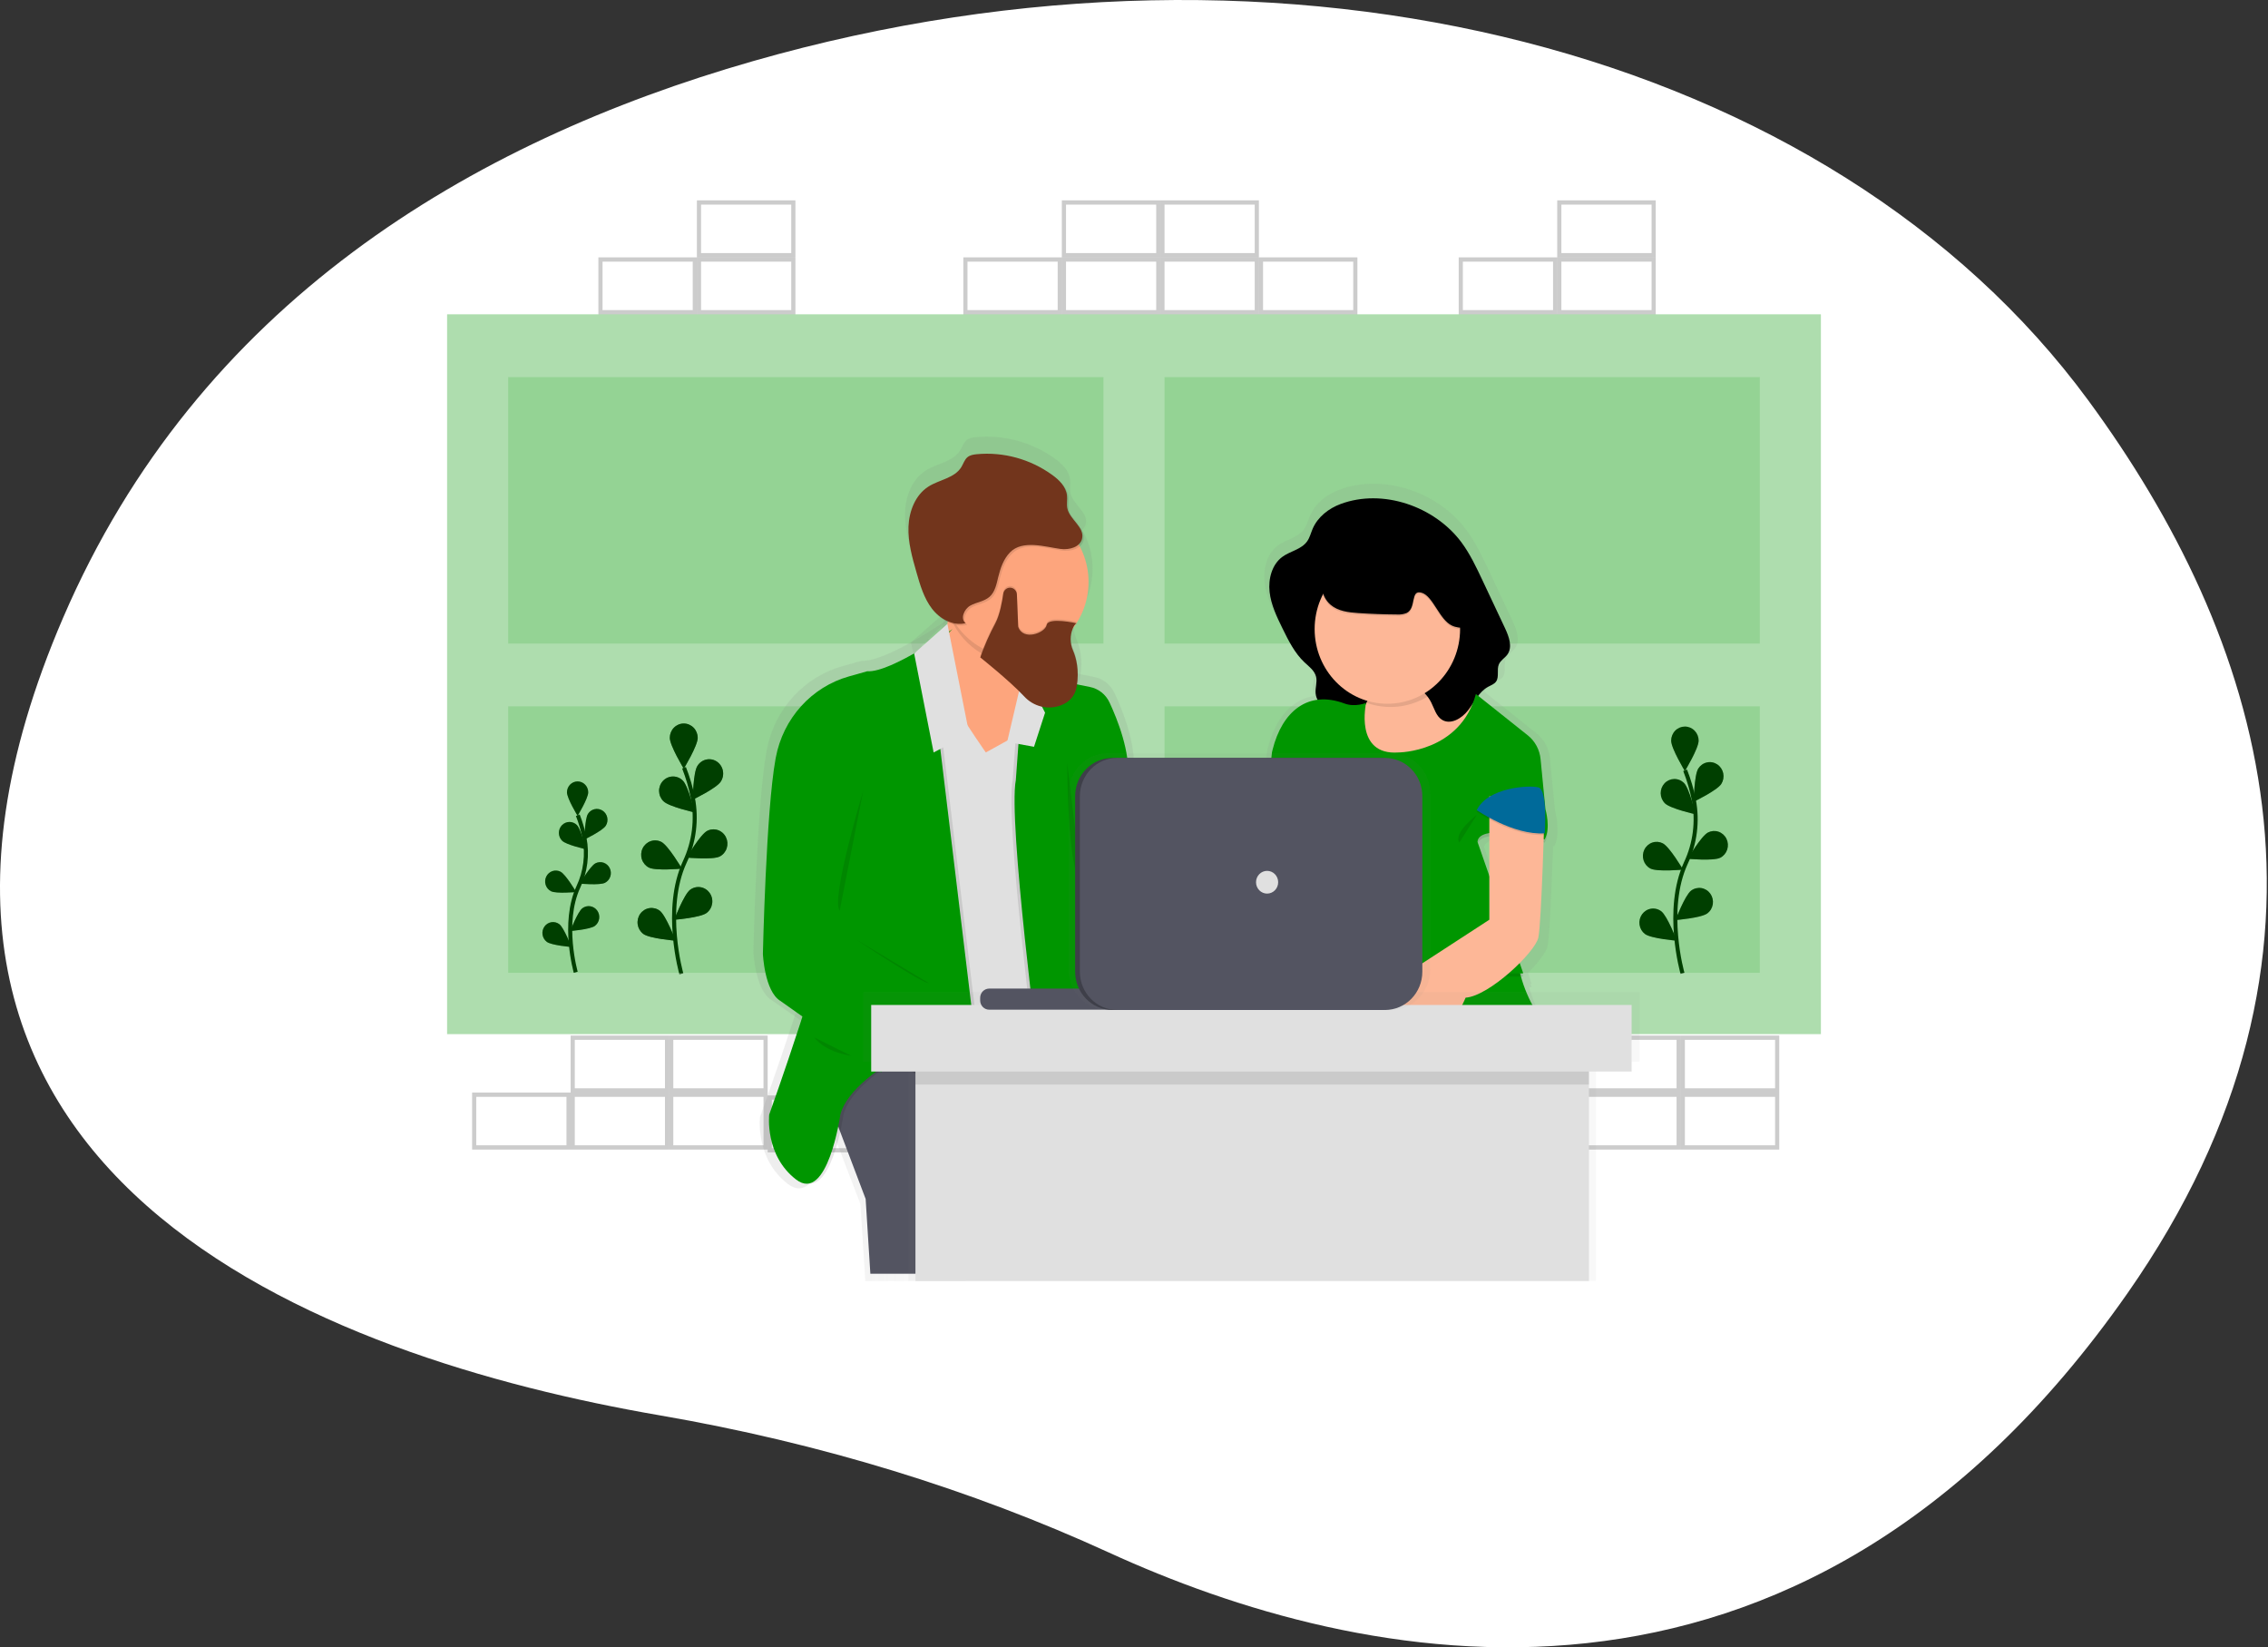 <svg width="1121" height="814" viewBox="0 0 1121 814" fill="none" xmlns="http://www.w3.org/2000/svg">
<rect x="0" y="0" width="1121" height="814" fill="#333333" stroke="none"/>
<g clip-path="url(#clip0)">
<path d="M1032.19 197.872C905.025 24.795 636.398 -45.413 372.212 30.202C232.545 70.178 97.88 150.275 31.143 305.368C-88.156 582.614 162.327 671.16 326.116 699.38C405.316 713.026 479.908 735.948 548.071 767.156C670.703 823.304 887.769 873.056 1051.46 639.177C1170.09 469.662 1116.89 313.158 1032.19 197.872Z" fill="white"/>
<path opacity="0.2" d="M782.032 569.46H733.336V541.289H782.032V569.46ZM735.394 567.347H779.975V543.401H735.394V567.347Z" fill="black"/>
<path opacity="0.2" d="M830.728 568.051H782.032V539.88H830.728V568.051ZM784.09 565.938H828.671V541.993H784.09V565.938Z" fill="black"/>
<path opacity="0.2" d="M879.424 568.051H830.728V539.88H879.424V568.051ZM832.786 565.938H877.367V541.993H832.786V565.938Z" fill="black"/>
<path opacity="0.2" d="M879.424 539.88H830.728V511.709H879.424V539.88ZM832.786 537.767H877.367V513.822H832.786V537.767Z" fill="black"/>
<path opacity="0.2" d="M830.728 539.88H782.032V511.709H830.728V539.88ZM784.09 537.767H828.671V513.822H784.09V537.767Z" fill="black"/>
<path opacity="0.2" d="M282.041 568.051H233.345V539.88H282.041V568.051ZM235.403 565.938H279.984V541.993H235.403V565.938Z" fill="black"/>
<path opacity="0.2" d="M330.737 568.051H282.041V539.88H330.737V568.051ZM284.099 565.938H328.68V541.993H284.099V565.938Z" fill="black"/>
<path opacity="0.2" d="M379.433 568.051H330.737V539.88H379.433V568.051ZM332.795 565.938H377.376V541.993H332.795V565.938Z" fill="black"/>
<path opacity="0.2" d="M428.129 569.46H379.433V541.289H428.129V569.46ZM381.491 567.347H426.072V543.401H381.491V567.347Z" fill="black"/>
<path opacity="0.2" d="M379.433 539.88H330.737V511.709H379.433V539.88ZM332.795 537.767H377.376V513.822H332.795V537.767Z" fill="black"/>
<path opacity="0.2" d="M330.737 539.88H282.041V511.709H330.737V539.88ZM284.099 537.767H328.68V513.822H284.099V537.767Z" fill="black"/>
<path d="M831.606 480.974C831.606 480.974 822.594 449.542 833.293 426.406C837.844 416.733 839.215 405.805 837.203 395.263C836.21 390.265 834.772 385.371 832.909 380.642" stroke="black" stroke-width="2" stroke-miterlimit="10"/>
<path d="M839.576 366C839.576 369.852 832.786 381.022 832.786 381.022C832.786 381.022 825.996 369.852 825.996 366C825.996 364.15 826.712 362.376 827.986 361.067C829.26 359.759 830.988 359.024 832.789 359.024C834.591 359.024 836.319 359.759 837.593 361.067C838.867 362.376 839.583 364.15 839.583 366H839.576Z" fill="black"/>
<path d="M850.803 387.361C848.746 390.593 837.148 396.178 837.148 396.178C837.148 396.178 837.361 383.008 839.398 379.776C839.882 379.007 840.509 378.343 841.244 377.823C841.978 377.303 842.805 376.937 843.677 376.745C844.549 376.553 845.45 376.539 846.327 376.704C847.204 376.87 848.041 377.211 848.79 377.709C849.539 378.206 850.185 378.85 850.692 379.604C851.198 380.358 851.555 381.208 851.742 382.103C851.929 382.999 851.942 383.923 851.781 384.824C851.62 385.725 851.288 386.585 850.803 387.354V387.361Z" fill="black"/>
<path d="M850.31 423.829C846.963 425.561 834.192 424.364 834.192 424.364C834.192 424.364 840.845 413.095 844.199 411.37C845.807 410.537 847.673 410.394 849.384 410.973C851.095 411.552 852.513 412.806 853.324 414.458C854.135 416.11 854.274 418.026 853.71 419.783C853.146 421.54 851.925 422.995 850.316 423.829H850.31Z" fill="black"/>
<path d="M843.89 451.331C840.872 453.62 828.115 454.655 828.115 454.655C828.115 454.655 832.82 442.407 835.838 440.111C836.555 439.567 837.369 439.172 838.235 438.951C839.1 438.729 839.999 438.685 840.882 438.82C841.764 438.956 842.611 439.268 843.376 439.74C844.14 440.211 844.807 440.833 845.337 441.569C845.868 442.306 846.252 443.142 846.467 444.03C846.683 444.919 846.726 445.843 846.595 446.748C846.463 447.654 846.158 448.524 845.699 449.309C845.24 450.094 844.634 450.779 843.917 451.324L843.89 451.331Z" fill="black"/>
<path d="M822.889 396.932C825.578 399.615 838.115 402.397 838.115 402.397C838.115 402.397 835.042 389.608 832.354 386.903C831.714 386.265 830.958 385.762 830.129 385.424C829.3 385.086 828.414 384.919 827.522 384.932C826.63 384.946 825.749 385.14 824.93 385.502C824.111 385.865 823.37 386.39 822.748 387.047C822.127 387.705 821.638 388.481 821.308 389.332C820.979 390.184 820.816 391.093 820.829 392.009C820.842 392.925 821.031 393.829 821.384 394.67C821.738 395.511 822.249 396.273 822.889 396.911V396.932Z" fill="black"/>
<path d="M815.777 429.188C819.124 430.921 831.894 429.723 831.894 429.723C831.894 429.723 825.241 418.455 821.888 416.729C820.279 415.896 818.413 415.754 816.702 416.333C814.991 416.912 813.573 418.166 812.762 419.818C811.951 421.47 811.812 423.385 812.376 425.142C812.94 426.9 814.161 428.355 815.77 429.188H815.777Z" fill="black"/>
<path d="M813.054 461.522C816.071 463.811 828.828 464.846 828.828 464.846C828.828 464.846 824.151 452.627 821.126 450.31C820.409 449.765 819.595 449.37 818.73 449.149C817.864 448.927 816.965 448.883 816.083 449.018C815.201 449.154 814.353 449.466 813.589 449.938C812.824 450.409 812.158 451.031 811.627 451.767C811.097 452.504 810.713 453.34 810.497 454.229C810.281 455.117 810.238 456.041 810.37 456.946C810.501 457.852 810.806 458.722 811.265 459.507C811.724 460.292 812.33 460.977 813.047 461.522H813.054Z" fill="black"/>
<path opacity="0.25" d="M839.576 366C839.576 369.852 832.786 381.022 832.786 381.022C832.786 381.022 825.996 369.852 825.996 366C825.996 364.15 826.712 362.376 827.986 361.067C829.26 359.759 830.988 359.024 832.789 359.024C834.591 359.024 836.319 359.759 837.593 361.067C838.867 362.376 839.583 364.15 839.583 366H839.576Z" fill="black"/>
<path opacity="0.25" d="M850.803 387.361C848.746 390.593 837.148 396.178 837.148 396.178C837.148 396.178 837.361 383.008 839.398 379.776C839.882 379.007 840.509 378.343 841.244 377.823C841.978 377.303 842.805 376.937 843.677 376.745C844.549 376.553 845.45 376.539 846.327 376.704C847.204 376.87 848.041 377.211 848.79 377.709C849.539 378.206 850.185 378.85 850.692 379.604C851.198 380.358 851.555 381.208 851.742 382.103C851.929 382.999 851.942 383.923 851.781 384.824C851.62 385.725 851.288 386.585 850.803 387.354V387.361Z" fill="black"/>
<path opacity="0.25" d="M850.31 423.829C846.963 425.561 834.192 424.364 834.192 424.364C834.192 424.364 840.845 413.095 844.199 411.37C845.807 410.537 847.673 410.394 849.384 410.973C851.095 411.552 852.513 412.806 853.324 414.458C854.135 416.11 854.274 418.026 853.71 419.783C853.146 421.54 851.925 422.995 850.316 423.829H850.31Z" fill="black"/>
<path opacity="0.25" d="M843.89 451.331C840.872 453.62 828.115 454.655 828.115 454.655C828.115 454.655 832.82 442.407 835.838 440.111C836.555 439.567 837.369 439.172 838.235 438.951C839.1 438.729 839.999 438.685 840.882 438.82C841.764 438.956 842.611 439.268 843.376 439.74C844.14 440.211 844.807 440.833 845.337 441.569C845.868 442.306 846.252 443.142 846.467 444.03C846.683 444.919 846.726 445.843 846.595 446.748C846.463 447.654 846.158 448.524 845.699 449.309C845.24 450.094 844.634 450.779 843.917 451.324L843.89 451.331Z" fill="black"/>
<path opacity="0.25" d="M822.889 396.932C825.578 399.615 838.115 402.397 838.115 402.397C838.115 402.397 835.042 389.608 832.354 386.903C831.714 386.265 830.958 385.762 830.129 385.424C829.3 385.086 828.414 384.919 827.522 384.932C826.63 384.946 825.749 385.14 824.93 385.502C824.111 385.865 823.37 386.39 822.748 387.047C822.127 387.705 821.638 388.481 821.308 389.332C820.979 390.184 820.816 391.093 820.829 392.009C820.842 392.925 821.031 393.829 821.384 394.67C821.738 395.511 822.249 396.273 822.889 396.911V396.932Z" fill="black"/>
<path opacity="0.25" d="M815.777 429.188C819.124 430.921 831.894 429.723 831.894 429.723C831.894 429.723 825.241 418.455 821.888 416.729C820.279 415.896 818.413 415.754 816.702 416.333C814.991 416.912 813.573 418.166 812.762 419.818C811.951 421.47 811.812 423.385 812.376 425.142C812.94 426.9 814.161 428.355 815.77 429.188H815.777Z" fill="black"/>
<path opacity="0.25" d="M813.054 461.522C816.071 463.811 828.828 464.846 828.828 464.846C828.828 464.846 824.151 452.627 821.126 450.31C820.409 449.765 819.595 449.37 818.73 449.149C817.864 448.927 816.965 448.883 816.083 449.018C815.201 449.154 814.353 449.466 813.589 449.938C812.824 450.409 812.158 451.031 811.627 451.767C811.097 452.504 810.713 453.34 810.497 454.229C810.281 455.117 810.238 456.041 810.37 456.946C810.501 457.852 810.806 458.722 811.265 459.507C811.724 460.292 812.33 460.977 813.047 461.522H813.054Z" fill="black"/>
<path d="M336.773 481.213C336.773 481.213 327.624 449.316 338.488 425.864C343.107 416.047 344.5 404.955 342.459 394.256C341.451 389.171 339.991 384.192 338.097 379.381" stroke="black" stroke-width="2" stroke-miterlimit="10"/>
<path d="M344.859 364.591C344.859 368.5 337.966 379.839 337.966 379.839C337.966 379.839 331.067 368.465 331.067 364.591C331.067 362.714 331.793 360.914 333.085 359.587C334.378 358.259 336.131 357.513 337.959 357.513C339.788 357.513 341.541 358.259 342.833 359.587C344.126 360.914 344.852 362.714 344.852 364.591H344.859Z" fill="black"/>
<path d="M356.251 386.213C354.194 389.495 342.397 395.164 342.397 395.164C342.397 395.164 342.61 381.783 344.681 378.522C345.163 377.721 345.797 377.028 346.544 376.481C347.291 375.935 348.136 375.548 349.031 375.341C349.925 375.135 350.851 375.113 351.754 375.279C352.657 375.444 353.518 375.793 354.288 376.305C355.058 376.817 355.72 377.481 356.237 378.259C356.753 379.037 357.114 379.913 357.297 380.835C357.479 381.758 357.481 382.709 357.302 383.632C357.122 384.556 356.765 385.433 356.251 386.213Z" fill="black"/>
<path d="M355.751 423.216C352.321 424.976 339.393 423.758 339.393 423.758C339.393 423.758 346.149 412.335 349.544 410.574C351.176 409.729 353.069 409.584 354.805 410.172C356.542 410.76 357.98 412.032 358.803 413.708C359.626 415.384 359.767 417.328 359.194 419.111C358.622 420.894 357.383 422.371 355.751 423.216Z" fill="black"/>
<path d="M349.256 451.126C346.197 453.451 333.22 454.5 333.22 454.5C333.22 454.5 338.021 442.069 341.06 439.71C341.787 439.155 342.614 438.753 343.494 438.526C344.373 438.299 345.287 438.253 346.183 438.389C347.08 438.525 347.942 438.841 348.72 439.319C349.498 439.797 350.176 440.428 350.716 441.175C351.257 441.922 351.649 442.772 351.869 443.674C352.09 444.577 352.136 445.516 352.003 446.437C351.871 447.357 351.563 448.242 351.097 449.041C350.632 449.84 350.018 450.536 349.29 451.091L349.256 451.126Z" fill="black"/>
<path d="M327.918 395.918C330.662 398.643 343.371 401.461 343.371 401.461C343.371 401.461 340.257 388.488 337.527 385.762C336.881 385.1 336.113 384.576 335.268 384.222C334.423 383.867 333.517 383.688 332.604 383.696C331.691 383.703 330.789 383.897 329.949 384.266C329.11 384.634 328.35 385.17 327.714 385.843C327.078 386.516 326.579 387.311 326.245 388.184C325.911 389.057 325.749 389.988 325.768 390.926C325.788 391.863 325.989 392.787 326.359 393.644C326.729 394.501 327.262 395.274 327.925 395.918H327.918Z" fill="black"/>
<path d="M320.703 428.681C324.133 430.442 337.061 429.223 337.061 429.223C337.061 429.223 330.305 417.8 326.91 416.039C325.278 415.194 323.385 415.049 321.649 415.637C319.912 416.225 318.474 417.497 317.651 419.173C316.828 420.85 316.687 422.793 317.26 424.576C317.832 426.359 319.071 427.836 320.703 428.681Z" fill="black"/>
<path d="M317.939 461.472C320.998 463.796 333.975 464.846 333.975 464.846C333.975 464.846 329.174 452.415 326.135 450.056C324.666 448.935 322.822 448.46 321.011 448.735C319.2 449.009 317.57 450.012 316.478 451.521C315.387 453.03 314.924 454.923 315.192 456.782C315.459 458.642 316.435 460.316 317.905 461.437L317.939 461.472Z" fill="black"/>
<path opacity="0.5" d="M344.859 364.591C344.859 368.5 337.966 379.839 337.966 379.839C337.966 379.839 331.067 368.465 331.067 364.591C331.067 362.714 331.793 360.914 333.085 359.587C334.378 358.259 336.131 357.513 337.959 357.513C339.788 357.513 341.541 358.259 342.833 359.587C344.126 360.914 344.852 362.714 344.852 364.591H344.859Z" fill="black"/>
<path opacity="0.5" d="M356.251 386.213C354.194 389.495 342.397 395.164 342.397 395.164C342.397 395.164 342.61 381.783 344.681 378.522C345.163 377.721 345.797 377.028 346.544 376.481C347.291 375.935 348.136 375.548 349.031 375.341C349.925 375.135 350.851 375.113 351.754 375.279C352.657 375.444 353.518 375.793 354.288 376.305C355.058 376.817 355.72 377.481 356.237 378.259C356.753 379.037 357.114 379.913 357.297 380.835C357.479 381.758 357.481 382.709 357.302 383.632C357.122 384.556 356.765 385.433 356.251 386.213Z" fill="black"/>
<path opacity="0.5" d="M355.751 423.216C352.321 424.976 339.393 423.758 339.393 423.758C339.393 423.758 346.149 412.335 349.544 410.574C351.176 409.729 353.069 409.584 354.805 410.172C356.542 410.76 357.98 412.032 358.803 413.708C359.626 415.384 359.767 417.328 359.194 419.111C358.622 420.894 357.383 422.371 355.751 423.216Z" fill="black"/>
<path opacity="0.5" d="M349.256 451.126C346.197 453.451 333.22 454.5 333.22 454.5C333.22 454.5 338.021 442.069 341.06 439.71C341.787 439.155 342.614 438.753 343.494 438.526C344.373 438.299 345.287 438.253 346.183 438.389C347.08 438.525 347.942 438.841 348.72 439.319C349.498 439.797 350.176 440.428 350.716 441.175C351.257 441.922 351.649 442.772 351.869 443.674C352.09 444.577 352.136 445.516 352.003 446.437C351.871 447.357 351.563 448.242 351.097 449.041C350.632 449.84 350.018 450.536 349.29 451.091L349.256 451.126Z" fill="black"/>
<path opacity="0.5" d="M327.918 395.918C330.662 398.643 343.371 401.461 343.371 401.461C343.371 401.461 340.257 388.488 337.527 385.762C336.881 385.1 336.113 384.576 335.268 384.222C334.423 383.867 333.517 383.688 332.604 383.696C331.691 383.703 330.789 383.897 329.949 384.266C329.11 384.634 328.35 385.17 327.714 385.843C327.078 386.516 326.579 387.311 326.245 388.184C325.911 389.057 325.749 389.988 325.768 390.926C325.788 391.863 325.989 392.787 326.359 393.644C326.729 394.501 327.262 395.274 327.925 395.918H327.918Z" fill="black"/>
<path opacity="0.5" d="M320.703 428.681C324.133 430.442 337.061 429.223 337.061 429.223C337.061 429.223 330.305 417.8 326.91 416.039C325.278 415.194 323.385 415.049 321.649 415.637C319.912 416.225 318.474 417.497 317.651 419.173C316.828 420.85 316.687 422.793 317.26 424.576C317.832 426.359 319.071 427.836 320.703 428.681Z" fill="black"/>
<path opacity="0.5" d="M317.939 461.472C320.998 463.796 333.975 464.846 333.975 464.846C333.975 464.846 329.174 452.415 326.135 450.056C324.666 448.935 322.822 448.46 321.011 448.735C319.2 449.009 317.57 450.012 316.478 451.521C315.387 453.03 314.924 454.923 315.192 456.782C315.459 458.642 316.435 460.316 317.905 461.437L317.939 461.472Z" fill="black"/>
<path d="M284.572 480.425C284.572 480.425 277.604 456.148 285.882 438.224C289.402 430.743 290.463 422.291 288.907 414.138C288.139 410.273 287.028 406.49 285.587 402.834" stroke="black" stroke-width="2" stroke-miterlimit="10"/>
<path d="M290.738 391.523C290.738 394.502 285.484 403.144 285.484 403.144C285.484 403.144 280.231 394.502 280.231 391.523C280.231 390.092 280.784 388.72 281.77 387.708C282.755 386.697 284.091 386.128 285.484 386.128C286.878 386.128 288.214 386.697 289.199 387.708C290.185 388.72 290.738 390.092 290.738 391.523Z" fill="black"/>
<path d="M299.421 408.024C297.844 410.525 288.859 414.849 288.859 414.849C288.859 414.849 289.023 404.665 290.601 402.172C290.976 401.577 291.462 401.064 292.03 400.662C292.598 400.26 293.238 399.977 293.913 399.829C294.587 399.681 295.284 399.671 295.963 399.799C296.641 399.927 297.288 400.191 297.868 400.577C298.447 400.962 298.946 401.46 299.338 402.044C299.729 402.627 300.005 403.284 300.149 403.977C300.294 404.67 300.304 405.385 300.179 406.082C300.054 406.779 299.796 407.444 299.421 408.039V408.024Z" fill="black"/>
<path d="M299.044 436.224C296.451 437.562 286.575 436.639 286.575 436.639C286.575 436.639 291.719 427.934 294.311 426.589C295.556 425.945 296.998 425.834 298.322 426.282C299.645 426.73 300.741 427.699 301.369 428.977C301.996 430.254 302.104 431.736 301.668 433.095C301.232 434.454 300.288 435.579 299.044 436.224Z" fill="black"/>
<path d="M294.078 457.5C291.746 459.275 281.856 460.071 281.856 460.071C281.856 460.071 285.498 450.598 287.83 448.802C288.951 447.952 290.354 447.593 291.733 447.805C293.111 448.017 294.35 448.782 295.179 449.933C296.008 451.083 296.357 452.525 296.151 453.94C295.944 455.355 295.199 456.628 294.078 457.479V457.5Z" fill="black"/>
<path d="M277.83 415.426C279.888 417.504 289.606 419.652 289.606 419.652C289.606 419.652 287.233 409.792 285.148 407.679C284.653 407.186 284.068 406.798 283.426 406.536C282.785 406.275 282.099 406.146 281.409 406.157C280.719 406.168 280.038 406.318 279.404 406.599C278.771 406.88 278.198 407.287 277.717 407.796C277.237 408.304 276.858 408.905 276.604 409.564C276.35 410.223 276.224 410.926 276.235 411.635C276.245 412.344 276.391 413.043 276.665 413.694C276.939 414.344 277.335 414.933 277.83 415.426Z" fill="black"/>
<path d="M272.33 440.379C274.922 441.717 284.799 440.795 284.799 440.795C284.799 440.795 279.655 432.09 277.062 430.745C275.818 430.1 274.375 429.99 273.052 430.437C271.728 430.885 270.632 431.854 270.005 433.132C269.377 434.41 269.269 435.891 269.705 437.25C270.141 438.609 271.085 439.735 272.33 440.379Z" fill="black"/>
<path d="M270.224 465.381C272.556 467.156 282.446 467.952 282.446 467.952C282.446 467.952 278.804 458.479 276.472 456.683C275.917 456.262 275.287 455.957 274.618 455.786C273.948 455.615 273.252 455.581 272.57 455.685C271.887 455.79 271.232 456.032 270.64 456.398C270.049 456.763 269.534 457.244 269.123 457.814C268.713 458.383 268.416 459.03 268.249 459.718C268.083 460.406 268.049 461.12 268.152 461.821C268.254 462.522 268.49 463.195 268.845 463.802C269.201 464.409 269.669 464.939 270.224 465.36V465.381Z" fill="black"/>
<path opacity="0.25" d="M290.738 391.523C290.738 394.502 285.484 403.144 285.484 403.144C285.484 403.144 280.231 394.502 280.231 391.523C280.231 390.092 280.784 388.72 281.77 387.708C282.755 386.697 284.091 386.128 285.484 386.128C286.878 386.128 288.214 386.697 289.199 387.708C290.185 388.72 290.738 390.092 290.738 391.523Z" fill="black"/>
<path opacity="0.25" d="M299.421 408.024C297.844 410.525 288.859 414.849 288.859 414.849C288.859 414.849 289.023 404.665 290.601 402.172C290.976 401.577 291.462 401.064 292.03 400.662C292.598 400.26 293.238 399.977 293.913 399.829C294.587 399.681 295.284 399.671 295.963 399.799C296.641 399.927 297.288 400.191 297.868 400.577C298.447 400.962 298.946 401.46 299.338 402.044C299.729 402.627 300.005 403.284 300.149 403.977C300.294 404.67 300.304 405.385 300.179 406.082C300.054 406.779 299.796 407.444 299.421 408.039V408.024Z" fill="black"/>
<path opacity="0.25" d="M299.044 436.224C296.451 437.562 286.575 436.639 286.575 436.639C286.575 436.639 291.719 427.934 294.311 426.589C295.556 425.945 296.998 425.834 298.322 426.282C299.645 426.73 300.741 427.699 301.369 428.977C301.996 430.254 302.104 431.736 301.668 433.095C301.232 434.454 300.288 435.579 299.044 436.224Z" fill="black"/>
<path opacity="0.25" d="M294.078 457.5C291.746 459.275 281.856 460.071 281.856 460.071C281.856 460.071 285.498 450.598 287.83 448.802C288.951 447.952 290.354 447.593 291.733 447.805C293.111 448.017 294.35 448.782 295.179 449.933C296.008 451.083 296.357 452.525 296.151 453.94C295.944 455.355 295.199 456.628 294.078 457.479V457.5Z" fill="black"/>
<path opacity="0.25" d="M277.83 415.426C279.888 417.504 289.606 419.652 289.606 419.652C289.606 419.652 287.233 409.792 285.148 407.679C284.653 407.186 284.068 406.798 283.426 406.536C282.785 406.275 282.099 406.146 281.409 406.157C280.719 406.168 280.038 406.318 279.404 406.599C278.771 406.88 278.198 407.287 277.717 407.796C277.237 408.304 276.858 408.905 276.604 409.564C276.35 410.223 276.224 410.926 276.235 411.635C276.245 412.344 276.391 413.043 276.665 413.694C276.939 414.344 277.335 414.933 277.83 415.426Z" fill="black"/>
<path opacity="0.25" d="M272.33 440.379C274.922 441.717 284.799 440.795 284.799 440.795C284.799 440.795 279.655 432.09 277.062 430.745C275.818 430.1 274.375 429.99 273.052 430.437C271.728 430.885 270.632 431.854 270.005 433.132C269.377 434.41 269.269 435.891 269.705 437.25C270.141 438.609 271.085 439.735 272.33 440.379Z" fill="black"/>
<path opacity="0.25" d="M270.224 465.381C272.556 467.156 282.446 467.952 282.446 467.952C282.446 467.952 278.804 458.479 276.472 456.683C275.917 456.262 275.287 455.957 274.618 455.786C273.948 455.615 273.252 455.581 272.57 455.685C271.887 455.79 271.232 456.032 270.64 456.398C270.049 456.763 269.534 457.244 269.123 457.814C268.713 458.383 268.416 459.03 268.249 459.718C268.083 460.406 268.049 461.12 268.152 461.821C268.254 462.522 268.49 463.195 268.845 463.802C269.201 464.409 269.669 464.939 270.224 465.36V465.381Z" fill="black"/>
<g opacity="0.7">
<path opacity="0.6" d="M900 155.342H221V511.004H900V155.342Z" fill="#009600"/>
<path opacity="0.25" d="M221 155.342V511.709H900V155.342H221ZM251.178 186.331H545.411V318.031H251.178V186.331ZM251.178 349.02H545.411V480.72H251.178V349.02ZM869.822 480.72H575.589V349.02H869.822V480.72ZM869.822 318.031H575.589V186.331H869.822V318.031Z" fill="white"/>
</g>
<g opacity="0.7">
<path opacity="0.7" d="M470.042 526.414C470.042 526.414 410.619 504.102 402.485 535.506L425.276 594.997L427.718 633.028H477.367V600.779C477.367 600.779 470.042 568.551 488.766 548.726L470.042 526.414Z" fill="url(#paint0_linear)"/>
<g opacity="0.1">
<path opacity="0.1" d="M479.994 349.372C477.47 348.513 474.432 347.745 472.374 349.456C471.181 350.449 470.666 352.048 469.74 353.302C466.661 357.45 460.454 356.675 455.55 358.161C448.342 360.345 443.89 367.676 441.339 374.86C430.05 406.553 442.635 442.802 432.807 474.988C429.913 484.46 425.18 494.975 429.858 503.687C431.415 506.596 433.973 509.018 434.727 512.23C435.783 516.589 433.746 522.308 437.306 524.963C438.417 525.787 439.823 526.048 441.154 526.372C449.165 528.541 455.234 534.943 461.339 540.634C467.443 546.324 474.781 551.832 483.06 551.458C485.735 551.232 488.377 550.693 490.933 549.853L532.016 538.105C536.131 536.929 540.603 535.506 542.99 531.9C544.451 529.696 544.91 526.971 545.281 524.351C546.698 514.339 547.37 504.232 547.29 494.116C547.29 490.777 547.139 487.362 545.919 484.256C544.547 480.671 541.804 477.805 539.808 474.53C535.953 468.191 534.917 460.578 533.964 453.204C532.448 441.464 530.933 429.491 533.031 417.842C533.93 412.842 535.48 407.982 536.509 403.017C538.176 394.928 538.44 386.6 537.291 378.416C536.33 371.62 534.273 364.725 529.746 359.612C526.783 356.205 522.758 353.964 518.361 353.274C512.805 352.569 510.041 355.851 505.09 357.077C497.765 358.957 487.038 351.759 479.994 349.372Z" fill="url(#paint1_linear)"/>
</g>
<path opacity="0.7" d="M479.994 347.689C477.47 346.829 474.432 346.062 472.374 347.773C471.181 348.766 470.666 350.365 469.74 351.619C466.661 355.767 460.454 354.992 455.55 356.478C448.342 358.661 443.89 365.993 441.339 373.177C430.05 404.869 442.635 441.119 432.807 473.304C429.913 482.777 425.18 493.292 429.858 502.004C431.415 504.912 433.973 507.335 434.727 510.547C435.783 514.906 433.746 520.625 437.306 523.28C438.417 524.104 439.823 524.365 441.154 524.689C449.165 526.858 455.234 533.26 461.339 538.95C467.443 544.641 474.768 550.212 483.06 549.817C485.735 549.591 488.377 549.052 490.933 548.212L532.016 536.464C536.131 535.288 540.603 533.865 542.99 530.259C544.451 528.055 544.91 525.33 545.281 522.71C546.698 512.698 547.37 502.591 547.29 492.475C547.29 489.137 547.139 485.721 545.919 482.615C544.547 479.03 541.804 476.164 539.808 472.889C535.953 466.55 534.917 458.937 533.964 451.563C532.448 439.823 530.933 427.85 533.031 416.201C533.93 411.201 535.48 406.341 536.509 401.376C538.176 393.287 538.44 384.959 537.291 376.775C536.33 369.979 534.273 363.084 529.746 357.971C526.783 354.564 522.758 352.323 518.361 351.633C512.805 350.928 510.041 354.21 505.09 355.436C497.765 357.267 487.038 350.111 479.994 347.689Z" fill="url(#paint2_linear)"/>
<path opacity="0.7" d="M468.417 285.141C468.417 285.141 469.233 316.538 459.466 315.714C449.7 314.89 487.113 367.768 487.113 367.768L518.855 350.414C518.855 350.414 500.144 319.848 513.176 300.84C526.207 281.831 468.417 285.141 468.417 285.141Z" fill="url(#paint3_linear)"/>
<g opacity="0.1">
<path opacity="0.1" d="M413.877 552.029C413.877 552.029 407.368 597.476 391.086 585.081C374.804 572.685 377.245 552.029 377.245 552.029C377.245 552.029 408.994 464.444 407.368 451.218C405.743 437.992 461.551 335.223 461.551 335.223L482.223 504.103C482.223 504.103 420.386 527.238 413.877 552.029Z" fill="url(#paint4_linear)"/>
</g>
<path opacity="0.7" d="M412.252 552.029C412.252 552.029 405.743 597.476 389.461 585.081C373.178 572.685 375.62 552.029 375.62 552.029C375.62 552.029 407.368 464.444 405.736 451.218C404.104 437.992 459.919 335.223 459.919 335.223L480.591 504.103C480.591 504.103 418.76 527.238 412.252 552.029Z" fill="url(#paint5_linear)"/>
<path opacity="0.7" d="M470.042 304.974C470.042 304.974 438.294 327.265 426.072 326.455L416.586 329.103C407.207 331.686 398.718 336.911 392.079 344.188C385.44 351.465 380.915 360.503 379.015 370.282L378.864 371.071C373.994 397.517 372.362 470.234 372.362 470.234C372.362 470.234 373.178 489.249 381.313 494.179L433.438 530.534C433.438 530.534 431.812 490.876 451.346 486.742C470.879 482.608 446.462 485.087 446.462 485.087L410.647 463.606C410.647 463.606 411.463 431.378 421.23 420.645C430.996 409.912 465.186 353.738 465.186 353.738L455.42 319.039L470.042 304.974Z" fill="url(#paint6_linear)"/>
<g opacity="0.1">
<path opacity="0.1" d="M505.041 326.455C505.041 326.455 525.034 331.828 539.033 334.455C541.214 334.856 543.272 335.778 545.041 337.149C546.809 338.52 548.238 340.299 549.211 342.343C553.436 351.295 559.876 367.486 558.765 380.987L570.973 429.737L605.952 472.699L574.217 487.58L538.415 447.091L567.715 523.935L513.176 526.414C513.176 526.414 496.893 402.461 500.967 381.818L505.041 326.455Z" fill="url(#paint7_linear)"/>
</g>
<path opacity="0.7" d="M506.667 326.455C506.667 326.455 526.66 331.828 540.658 334.455C542.839 334.856 544.898 335.778 546.666 337.149C548.435 338.52 549.863 340.299 550.836 342.343C555.061 351.295 561.501 367.486 560.39 380.987L572.599 429.737L607.577 472.699L575.836 487.573L540.02 447.084L569.348 523.935L514.808 526.414C514.808 526.414 498.526 402.461 502.6 381.818L506.667 326.455Z" fill="url(#paint8_linear)"/>
<path opacity="0.7" d="M467.367 302.34L478.588 358.267L460.275 367.768L450.241 317.391L467.367 302.34Z" fill="url(#paint9_linear)"/>
<path opacity="0.7" d="M498.121 362.401L506.667 326.455L517.661 347.527L511.962 364.88L498.121 362.401Z" fill="url(#paint10_linear)"/>
<path opacity="0.1" d="M529.053 373.141C529.053 373.141 529.053 429.329 536.378 433.456L529.053 373.141Z" fill="url(#paint11_linear)"/>
<path opacity="0.1" d="M424.048 387.185C424.048 387.185 407.156 442.52 411.936 448.316L424.048 387.185Z" fill="url(#paint12_linear)"/>
<path opacity="0.1" d="M420.797 463.191C420.797 463.191 453.362 484.805 457.834 485.15L420.797 463.191Z" fill="url(#paint13_linear)"/>
<g opacity="0.1">
<path opacity="0.1" d="M469.226 288.445C469.226 288.445 469.349 293.283 468.91 299.107C471.814 306.024 476.63 311.913 482.763 316.045C488.896 320.176 496.075 322.368 503.409 322.349C505.419 322.347 507.426 322.182 509.41 321.856C509.198 315.672 510.357 309.467 513.992 304.171C527.016 285.141 469.226 288.445 469.226 288.445Z" fill="url(#paint14_linear)"/>
</g>
<path opacity="0.7" d="M502.6 319.024C523.278 319.024 540.041 302.007 540.041 281.014C540.041 260.022 523.278 243.004 502.6 243.004C481.922 243.004 465.159 260.022 465.159 281.014C465.159 302.007 481.922 319.024 502.6 319.024Z" fill="url(#paint15_linear)"/>
<g opacity="0.1">
<path opacity="0.1" d="M526.358 265.034C530.891 265.654 536.646 264.119 537.544 259.555C538.649 253.794 531.056 250.047 529.883 244.293C529.444 242.138 529.966 239.884 529.712 237.694C529.204 233.285 525.693 229.891 522.119 227.327C510.774 219.261 497.03 215.542 483.286 216.819C481.585 216.981 479.795 217.263 478.485 218.369C476.99 219.615 476.427 221.644 475.392 223.299C471.88 229.06 463.993 229.736 458.334 233.328C451.716 237.553 448.438 245.772 448.143 253.688C447.848 261.604 450.07 269.373 452.258 276.979C454.13 283.444 456.092 290.086 460.2 295.382C464.308 300.678 471.126 304.375 477.58 302.784C474.624 300.622 476.77 295.6 479.973 293.839C483.176 292.079 487.154 291.776 489.891 289.346C492.627 286.916 493.45 282.937 494.342 279.317C495.467 274.753 497.086 270.119 500.378 266.788C506.832 260.266 518.457 263.957 526.358 265.034Z" fill="url(#paint16_linear)"/>
</g>
<path opacity="0.7" d="M525.521 264.21C530.055 264.83 535.809 263.295 536.708 258.731C537.812 252.97 530.219 249.223 529.047 243.469C528.608 241.314 529.129 239.06 528.875 236.87C528.368 232.461 524.856 229.067 521.283 226.503C509.945 218.441 496.212 214.72 482.477 215.988C480.776 216.15 478.986 216.432 477.676 217.538C476.181 218.784 475.618 220.812 474.582 222.468C471.071 228.229 463.184 228.905 457.525 232.496C450.907 236.722 447.628 244.941 447.333 252.857C447.038 260.773 449.261 268.542 451.448 276.148C453.321 282.613 455.282 289.255 459.391 294.551C463.499 299.847 470.316 303.544 476.77 301.953C473.814 299.791 475.961 294.769 479.164 293.008C482.367 291.248 486.345 290.945 489.082 288.515C491.818 286.085 492.641 282.106 493.533 278.486C494.658 273.922 496.276 269.288 499.568 265.957C506.015 259.442 517.641 263.126 525.521 264.21Z" fill="url(#paint17_linear)"/>
<g opacity="0.1">
<path opacity="0.1" d="M496.125 286.142C495.577 290.071 494.356 296.875 492.058 301.171C489.02 306.762 486.421 312.593 484.287 318.609C484.287 318.609 499.28 330.392 506.921 338.441C509.273 340.97 512.283 342.751 515.592 343.574C518.902 344.397 522.372 344.226 525.59 343.083C529.561 341.618 533.038 338.787 533.964 333.476C535.418 325.102 533.69 318.785 532.057 315.045C531.271 313.278 530.859 311.36 530.849 309.417C530.84 307.474 531.233 305.552 532.003 303.777C532.565 302.509 533.223 301.516 533.957 301.27C533.957 301.27 519.307 297.966 518.491 302.094C517.675 306.221 506.283 310.355 503.841 302.918L503.155 286.522C503.113 285.593 502.722 284.716 502.065 284.076C501.409 283.435 500.536 283.08 499.63 283.085C498.786 283.077 497.966 283.381 497.323 283.942C496.679 284.504 496.254 285.284 496.125 286.142Z" fill="url(#paint18_linear)"/>
</g>
<path opacity="0.7" d="M496.125 286.973C495.577 290.903 494.356 297.706 492.058 302.002C489.02 307.593 486.421 313.424 484.287 319.44C484.287 319.44 499.28 331.223 506.921 339.273C509.273 341.801 512.283 343.582 515.592 344.405C518.902 345.228 522.372 345.057 525.59 343.914C529.561 342.449 533.038 339.618 533.964 334.307C535.418 325.933 533.69 319.616 532.057 315.876C531.271 314.109 530.859 312.191 530.849 310.248C530.84 308.305 531.233 306.383 532.003 304.608C532.565 303.34 533.223 302.347 533.957 302.101C533.957 302.101 519.307 298.798 518.491 302.925C517.675 307.052 506.283 311.186 503.841 303.749L503.155 287.353C503.113 286.424 502.722 285.547 502.065 284.907C501.409 284.266 500.536 283.911 499.63 283.916C498.786 283.908 497.966 284.212 497.323 284.773C496.679 285.335 496.254 286.116 496.125 286.973Z" fill="url(#paint19_linear)"/>
</g>
<path d="M470.838 525.872C470.838 525.872 413.795 504.208 405.983 534.696L427.862 592.448L430.187 629.401H477.854V598.096C477.854 598.096 470.824 566.805 488.828 547.543L470.838 525.872Z" fill="#535461"/>
<path opacity="0.1" d="M480.392 353.95C477.971 353.119 475.049 352.372 473.08 354.034C471.935 354.999 471.441 356.549 470.55 357.767C467.594 361.795 461.633 361.042 456.928 362.486C450.008 364.598 445.742 371.726 443.287 378.684C432.45 409.454 444.528 444.668 435.098 475.917C432.354 485.115 427.78 495.327 432.265 503.786C433.76 506.603 436.195 508.962 436.943 512.082C437.958 516.308 436.003 521.871 439.419 524.449C440.482 525.252 441.833 525.499 443.108 525.858C450.797 527.971 456.627 534.182 462.484 539.711C468.341 545.24 475.392 550.585 483.334 550.226C485.899 550.005 488.43 549.483 490.878 548.669L530.315 537.26C534.273 536.112 538.546 534.732 540.857 531.231C542.229 529.119 542.702 526.456 543.059 523.9C544.419 514.176 545.063 504.361 544.986 494.538C544.986 491.299 544.842 487.981 543.683 484.967C542.311 481.488 539.732 478.706 537.812 475.516C534.115 469.374 533.114 461.965 532.201 454.803C530.747 443.401 529.293 431.773 531.303 420.462C532.167 415.61 533.655 410.891 534.643 406.067C536.245 398.209 536.5 390.125 535.398 382.177C534.479 375.578 532.496 368.881 528.162 363.915C525.331 360.614 521.462 358.436 517.229 357.76C511.893 357.056 509.239 360.267 504.486 361.457C497.456 363.225 487.154 356.274 480.392 353.95Z" fill="black"/>
<path d="M480.392 352.344C477.971 351.513 475.049 350.766 473.08 352.428C471.935 353.393 471.441 354.943 470.55 356.161C467.594 360.19 461.633 359.436 456.928 360.88C450.008 362.993 445.742 370.12 443.287 377.078C432.45 407.848 444.528 443.062 435.098 474.311C432.354 483.509 427.78 493.721 432.265 502.18C433.76 504.997 436.195 507.356 436.943 510.476C437.958 514.702 436.003 520.266 439.419 522.843C440.482 523.646 441.833 523.893 443.108 524.252C450.797 526.365 456.627 532.577 462.484 538.105C468.341 543.634 475.392 548.979 483.334 548.62C485.899 548.4 488.43 547.877 490.878 547.064L530.322 535.661C534.28 534.513 538.553 533.133 540.864 529.633C542.236 527.52 542.709 524.858 543.065 522.301C544.426 512.578 545.07 502.763 544.993 492.94C544.993 489.7 544.849 486.383 543.69 483.368C542.318 479.889 539.739 477.107 537.819 473.917C534.122 467.776 533.121 460.367 532.208 453.204C530.754 441.802 529.3 430.174 531.31 418.863C532.174 414.011 533.662 409.292 534.65 404.468C536.251 396.61 536.507 388.526 535.404 380.579C534.485 373.98 532.503 367.282 528.169 362.317C525.346 359.012 521.485 356.826 517.257 356.14C511.921 355.436 509.266 358.647 504.513 359.838C497.456 361.626 487.154 354.668 480.392 352.344Z" fill="#E0E0E0"/>
<path d="M469.281 291.579C469.281 291.579 470.063 322.067 460.687 321.264C451.311 320.461 487.257 371.817 487.257 371.817L517.73 354.964C517.73 354.964 499.76 325.278 512.243 306.819C524.726 288.36 469.281 291.579 469.281 291.579Z" fill="#FDA57D"/>
<path opacity="0.1" d="M416.922 550.754C416.922 550.754 410.674 594.884 395.044 582.848C379.413 570.812 381.758 550.754 381.758 550.754C381.758 550.754 412.231 465.698 410.667 452.859C409.104 440.02 462.71 340.209 462.71 340.209L482.552 504.208C482.552 504.208 423.171 526.682 416.922 550.754Z" fill="black"/>
<path d="M415.359 550.754C415.359 550.754 409.11 594.884 393.48 582.848C377.849 570.812 380.195 550.754 380.195 550.754C380.195 550.754 410.667 465.698 409.104 452.859C407.54 440.02 461.147 340.209 461.147 340.209L480.988 504.208C480.988 504.208 421.607 526.682 415.359 550.754Z" fill="#009600"/>
<path d="M470.838 310.834C470.838 310.834 440.365 332.497 428.644 331.694L419.535 334.265C410.492 336.817 402.323 341.914 395.949 348.98C389.576 356.046 385.253 364.8 383.466 374.254L383.322 375.022C378.631 400.7 377.074 471.311 377.074 471.311C377.074 471.311 377.856 489.763 385.668 494.552L435.674 529.893C435.674 529.893 434.11 491.376 452.868 487.369C471.626 483.361 448.177 485.763 448.177 485.763L413.795 464.895C413.795 464.895 414.577 433.604 423.952 423.174C433.328 412.743 466.146 358.182 466.146 358.182L456.771 324.447L470.838 310.834Z" fill="#009600"/>
<path opacity="0.1" d="M504.438 331.702C504.438 331.702 523.642 336.92 537.071 339.449C539.172 339.844 541.153 340.744 542.85 342.076C544.547 343.408 545.914 345.133 546.838 347.111C550.891 355.809 557.071 371.522 556.008 384.635L567.729 431.977L601.336 473.699L570.856 488.165L536.495 448.852L564.615 523.505L512.257 525.872C512.257 525.872 496.626 405.51 500.535 385.452L504.438 331.702Z" fill="black"/>
<path d="M506.002 331.702C506.002 331.702 525.206 336.92 538.635 339.449C540.736 339.844 542.716 340.744 544.414 342.076C546.111 343.408 547.478 345.133 548.401 347.111C552.455 355.809 558.634 371.522 557.571 384.635L569.293 431.977L602.9 473.699L572.427 488.143L538.045 448.823L566.165 523.477L513.814 525.872C513.814 525.872 498.183 405.51 502.092 385.452L506.002 331.702Z" fill="#009600"/>
<path d="M468.273 308.284L479.047 362.591L461.462 371.817L451.833 322.898L468.273 308.284Z" fill="#E0E0E0"/>
<path d="M497.799 366.606L506.002 331.702L516.55 352.161L511.084 369.014L497.799 366.606Z" fill="#E0E0E0"/>
<path opacity="0.1" d="M527.49 377.036C527.49 377.036 527.49 431.597 534.52 435.611L527.49 377.036Z" fill="black"/>
<path opacity="0.1" d="M426.689 390.65C426.689 390.65 410.468 444.386 415.029 450.014L426.689 390.65Z" fill="black"/>
<path opacity="0.1" d="M423.561 464.494C423.561 464.494 454.823 485.481 459.116 485.819L423.561 464.494Z" fill="black"/>
<path opacity="0.1" d="M470.056 294.79C470.056 294.79 470.179 299.488 469.754 305.143C472.891 312.762 478.428 319.079 485.479 323.08C492.529 327.081 500.684 328.535 508.635 327.208C508.43 321.201 509.548 315.179 513.032 310.031C525.521 291.579 470.056 294.79 470.056 294.79Z" fill="black"/>
<path d="M502.092 324.483C521.945 324.483 538.038 307.957 538.038 287.571C538.038 267.186 521.945 250.66 502.092 250.66C482.24 250.66 466.146 267.186 466.146 287.571C466.146 307.957 482.24 324.483 502.092 324.483Z" fill="#FDA57D"/>
<path opacity="0.1" d="M524.897 272.056C529.252 272.655 534.801 271.162 535.638 266.739C536.701 261.14 529.41 257.506 528.285 251.949C527.86 249.836 528.368 247.667 528.121 245.547C527.634 241.265 524.259 237.969 520.83 235.483C509.971 227.662 496.763 224.048 483.554 225.285C481.921 225.447 480.2 225.714 478.938 226.785C477.504 227.996 476.949 229.961 475.968 231.588C472.594 237.18 464.994 237.842 459.596 241.328C453.239 245.406 450.097 253.414 449.809 261.104C449.521 268.795 451.661 276.338 453.774 283.719C455.57 290.001 457.457 296.445 461.4 301.586C465.344 306.728 471.894 310.32 478.08 308.77C475.241 306.657 477.305 301.791 480.378 300.086C483.451 298.382 487.237 298.086 489.905 295.72C492.573 293.353 493.334 289.494 494.177 285.98C495.261 281.543 496.825 277.049 499.973 273.81C506.159 267.401 517.291 271.007 524.897 272.056Z" fill="black"/>
<path d="M524.15 271.253C528.505 271.852 534.053 270.359 534.89 265.936C535.953 260.337 528.662 256.703 527.538 251.146C527.112 249.033 527.62 246.864 527.373 244.744C526.852 240.427 523.464 237.117 520.034 234.645C509.182 226.826 495.982 223.21 482.779 224.44C481.146 224.601 479.425 224.869 478.163 225.94C476.729 227.151 476.174 229.116 475.193 230.743C471.819 236.335 464.219 236.997 458.821 240.483C452.464 244.561 449.322 252.568 449.034 260.259C448.746 267.95 450.886 275.493 452.999 282.874C454.795 289.156 456.682 295.6 460.625 300.741C464.569 305.883 471.119 309.474 477.305 307.925C474.466 305.812 476.53 300.946 479.603 299.241C482.676 297.537 486.462 297.241 489.13 294.875C491.798 292.508 492.559 288.649 493.402 285.134C494.486 280.697 496.05 276.204 499.198 272.964C505.378 266.619 516.536 270.218 524.15 271.253Z" fill="#72351C"/>
<path opacity="0.1" d="M495.878 292.551C495.35 296.368 494.177 302.974 491.969 307.143C489.051 312.566 486.556 318.218 484.507 324.046C484.507 324.046 498.91 335.491 506.214 343.308C508.457 345.759 511.343 347.49 514.524 348.29C517.705 349.09 521.044 348.925 524.136 347.815C527.949 346.407 531.289 343.639 532.174 338.491C533.546 330.356 531.913 324.222 530.35 320.588C529.6 318.87 529.21 317.009 529.205 315.126C529.201 313.243 529.581 311.38 530.322 309.658C530.864 308.425 531.495 307.467 532.201 307.221C532.201 307.221 518.135 304.009 517.353 308.024C516.571 312.038 505.631 316.045 503.286 308.826L502.641 292.903C502.606 292.005 502.233 291.155 501.601 290.533C500.97 289.911 500.128 289.564 499.253 289.564C498.434 289.558 497.64 289.857 497.019 290.406C496.398 290.955 495.993 291.717 495.878 292.551Z" fill="black"/>
<path d="M495.878 293.353C495.35 297.171 494.177 303.777 491.969 307.946C489.051 313.369 486.556 319.021 484.507 324.849C484.507 324.849 498.91 336.293 506.214 344.111C508.457 346.562 511.343 348.292 514.524 349.092C517.705 349.893 521.044 349.728 524.136 348.618C527.949 347.21 531.289 344.442 532.174 339.294C533.546 331.159 531.913 325.025 530.35 321.391C529.593 319.67 529.197 317.805 529.189 315.917C529.181 314.029 529.56 312.16 530.302 310.432C530.843 309.2 531.474 308.242 532.181 307.995C532.181 307.995 518.114 304.784 517.332 308.798C516.55 312.813 505.631 316.855 503.265 309.657L502.62 293.734C502.585 292.836 502.212 291.986 501.581 291.364C500.949 290.742 500.108 290.395 499.232 290.395C498.421 290.393 497.635 290.69 497.019 291.234C496.404 291.777 495.999 292.529 495.878 293.353Z" fill="#72351C"/>
<path d="M775.174 521.646C775.174 521.646 761.052 507.131 755.86 487.841H757.074L756.491 486.164H757.074L755.236 480.798C760.442 475.544 764.289 470.452 764.913 467.557C765.97 462.684 767.019 436.315 767.657 417.99L768.219 418.131C769.591 415.722 769.879 412.687 769.783 409.933C769.835 406.84 769.447 403.755 768.631 400.777L766.086 374.613C765.841 372.206 765.122 369.876 763.973 367.763C762.823 365.65 761.267 363.8 759.399 362.324L733.611 341.78C734.968 339.9 736.692 338.331 738.672 337.174C740.147 336.371 741.862 335.822 742.856 334.448C744.653 331.962 743.124 328.258 744.351 325.426C745.27 323.314 747.534 322.13 748.857 320.236C751.567 316.355 749.605 310.996 747.582 306.7L735.826 281.747C732.568 274.838 729.283 267.873 724.729 261.788C710.785 243.138 683.955 233.863 662.083 241.948C655.848 244.251 650.107 248.674 647.446 254.9C646.52 257.069 645.965 259.435 644.621 261.358C641.623 265.647 635.773 266.457 631.589 269.542C626.246 273.507 624.264 280.972 625.012 287.698C625.759 294.424 628.763 300.636 631.726 306.714C634.84 313.052 638.057 319.581 643.167 324.384C645.553 326.631 648.475 328.715 649.236 331.948C649.888 334.723 648.736 337.582 648.976 340.456C649.076 341.651 649.417 342.812 649.977 343.864C638.434 345.35 630.245 355.196 626.576 369.845C626.349 370.754 626.26 371.254 626.26 371.254L624.635 386.424C624.6 387.079 624.635 387.713 624.635 388.34C624.487 391.753 625.196 395.148 626.692 398.2V451.465L577.31 483.566C569.903 486.946 571.549 513.984 586.364 519.047C601.178 524.111 614.354 492.066 614.354 492.066C623.373 491.447 638.544 479.093 646.699 469.529C647.801 471.356 649.266 472.923 650.999 474.128C645.114 487.749 633.475 515.927 635.334 521.646C636.452 525.097 665.354 525.414 696.595 524.738C697.394 525.194 698.232 525.573 699.098 525.872C702.432 527.013 705.683 526.266 708.7 524.428C742.499 523.435 775.174 521.646 775.174 521.646ZM733.467 418.363C734.153 416.412 736.402 415.349 739.413 414.842V435.386L733.467 418.363ZM730.593 346.175L730.689 346.027L730.593 346.175Z" fill="url(#paint20_linear)"/>
<path d="M656.424 392.685C656.424 392.685 654.86 449.655 653.297 456.88C651.733 464.106 629.086 485.728 617.351 486.566C617.351 486.566 604.848 517.054 590.781 512.244C576.714 507.434 575.15 481.756 582.187 478.544L629.086 448.049V387.065L656.424 392.685Z" fill="#FDB797"/>
<path d="M655.251 462.487C655.251 462.487 634.936 507.42 637.282 514.646C639.628 521.871 770.119 514.646 770.119 514.646C770.119 514.646 745.894 489.77 750.586 462.487H655.251Z" fill="#009600"/>
<path d="M670.882 329.293C670.882 329.293 674.01 360.584 668.536 367.81C663.063 375.036 690.415 379.078 692.761 379.078C695.107 379.078 720.113 370.254 724.797 367.81C729.482 365.366 733.391 347.752 733.391 347.752C733.391 347.752 709.949 352.569 702.919 324.511L670.882 329.293Z" fill="#FDB797"/>
<path d="M662.693 249.019C656.774 251.209 651.315 255.407 648.791 261.323C647.913 263.379 647.385 265.626 646.109 267.457C643.263 271.528 637.707 272.295 633.763 275.204C628.688 278.972 626.809 286.057 627.515 292.452C628.222 298.847 631.075 304.742 633.887 310.489C636.843 316.524 639.902 322.708 644.751 327.272C647.014 329.384 649.792 331.385 650.512 334.455C651.129 337.089 650.039 339.843 650.265 342.54C650.828 349.21 658.591 352.316 665.073 353.055C667.892 353.379 671.115 353.393 673.104 351.316C674.119 350.245 674.634 348.794 675.272 347.456C676.746 344.391 679.019 341.806 681.838 339.987C684.657 338.168 687.911 337.187 691.24 337.152C694.569 337.117 697.842 338.03 700.697 339.789C703.551 341.548 705.875 344.085 707.411 347.118C708.934 350.118 709.818 353.767 712.582 355.57C716.814 358.387 722.479 355.084 725.614 351.013C728.748 346.942 730.998 341.857 735.449 339.413C736.821 338.646 738.48 338.132 739.427 336.822C741.135 334.462 739.681 330.941 740.847 328.258C741.724 326.236 743.871 325.131 745.126 323.328C747.698 319.644 745.812 314.552 743.912 310.474L732.747 286.775C729.653 280.212 726.533 273.598 722.212 267.816C708.94 250.153 683.461 241.342 662.693 249.019Z" fill="black"/>
<path opacity="0.1" d="M691.197 373.423C691.197 373.423 721.67 373.423 729.489 344.548L755.14 364.972C756.911 366.382 758.384 368.147 759.469 370.161C760.553 372.175 761.228 374.394 761.45 376.684L763.871 401.531C763.871 401.531 766.614 410.757 763.48 416.377C763.48 416.377 731.052 407.926 730.271 417.582L752.904 482.573C752.904 482.573 717.74 483.375 708.364 476.938C708.364 476.938 670.073 484.96 660.697 476.135C651.321 467.311 641.946 468.114 649.723 448.049C649.723 448.049 634.093 431.998 641.13 409.532C648.166 387.065 641.52 409.933 641.52 409.933C641.52 409.933 626.342 402.313 627.124 387.833L628.688 373.388C628.688 373.388 628.77 372.909 628.99 372.05C633.757 353.034 646.555 342.47 664.552 349.203C669.812 351.161 675.189 348.914 675.189 348.914C675.189 348.914 669.318 375.029 691.197 373.423Z" fill="black"/>
<path d="M691.197 371.817C691.197 371.817 721.67 371.817 729.489 342.942L755.14 363.366C756.911 364.776 758.384 366.542 759.469 368.555C760.553 370.569 761.228 372.788 761.45 375.078L763.871 399.925C763.871 399.925 766.614 409.151 763.48 414.771C763.48 414.771 731.052 406.32 730.271 415.976L752.904 480.967C752.904 480.967 717.74 481.77 708.364 475.333C708.364 475.333 670.073 483.354 660.697 474.53C651.321 465.705 641.946 466.508 649.723 446.443C649.723 446.443 634.093 430.392 641.13 407.926C648.166 385.459 641.52 408.327 641.52 408.327C641.52 408.327 626.342 400.707 627.124 386.262L628.688 371.817C628.688 371.817 628.77 371.338 628.99 370.479C633.757 351.464 646.555 340.899 664.552 347.632C669.812 349.59 675.189 347.344 675.189 347.344C675.189 347.344 669.318 373.423 691.197 371.817Z" fill="#009600"/>
<path d="M763.48 399.101C763.48 399.101 761.916 456.071 760.352 463.296C758.789 470.522 736.128 492.172 724.406 492.982C724.406 492.982 711.903 523.47 697.836 518.66C683.769 513.85 682.206 488.172 689.243 484.96L736.128 454.472V393.467L763.48 399.101Z" fill="#FDB797"/>
<path opacity="0.1" d="M729.907 401.108C729.907 401.108 747.877 413.631 763.514 412.588C763.514 412.588 765.078 391.079 760.387 389.875C755.695 388.671 735.346 389.875 729.907 401.108Z" fill="black"/>
<path d="M729.907 400.306C729.907 400.306 747.877 412.828 763.514 411.785C763.514 411.785 765.078 390.277 760.387 389.072C755.695 387.868 735.346 389.072 729.907 400.306Z" fill="#006A9A"/>
<path opacity="0.1" d="M704.482 326.081L672.446 330.899C672.446 330.899 673.166 338.139 673.31 346.456C679.538 349.153 686.381 349.994 693.053 348.88C699.725 347.766 705.956 344.744 711.032 340.16C708.33 336.772 706.019 332.194 704.482 326.081Z" fill="black"/>
<path d="M685.731 347.752C705.583 347.752 721.677 331.226 721.677 310.841C721.677 290.455 705.583 273.929 685.731 273.929C665.879 273.929 649.785 290.455 649.785 310.841C649.785 331.226 665.879 347.752 685.731 347.752Z" fill="#FDB797"/>
<path opacity="0.1" d="M695.203 303.742C693.671 304.333 692.033 304.573 690.402 304.446C684.046 304.404 677.693 304.169 671.342 303.742C666.541 303.411 661.397 302.826 657.686 299.664C652.693 295.438 651.904 287.43 654.483 281.317C657.062 275.204 662.323 270.697 667.878 267.232C671.016 265.199 674.414 263.625 677.974 262.555C688.262 259.682 699.674 263.21 707.857 270.253C716.039 277.296 721.258 287.466 724.022 298.058C724.976 301.72 726.203 306.087 729.736 307.214C727.383 311.228 721.642 311.869 717.527 309.855C711.451 306.89 708.337 295.537 702.884 293.748C696.801 291.741 700.34 301.319 695.203 303.742Z" fill="black"/>
<path d="M695.203 302.939C693.671 303.53 692.033 303.77 690.402 303.643C684.046 303.601 677.693 303.366 671.342 302.939C666.541 302.608 661.397 302.023 657.686 298.861C652.693 294.635 651.904 286.628 654.483 280.514C657.062 274.401 662.323 269.894 667.878 266.429C671.014 264.402 674.41 262.833 677.967 261.766C688.255 258.893 699.668 262.421 707.85 269.464C716.032 276.507 721.252 286.677 724.016 297.269C724.969 300.932 726.197 305.298 729.729 306.425C727.376 310.439 721.636 311.08 717.52 309.066C711.444 306.101 708.33 294.748 702.877 292.959C696.801 290.938 700.34 300.502 695.203 302.939Z" fill="black"/>
<path opacity="0.1" d="M649.394 446.042C661.114 442.826 673.195 441.206 685.326 441.224L649.394 446.042Z" fill="black"/>
<path opacity="0.1" d="M729.907 402.714C729.907 402.714 718.186 411.539 721.313 416.356L729.907 402.714Z" fill="black"/>
<g opacity="0.7">
<path opacity="0.7" d="M810.365 490.172H426.689V524.625H449.021V531.344V633H788.829V531.344V524.625H810.365V490.172Z" fill="url(#paint21_linear)"/>
</g>
<path d="M785.359 510.237H452.477V633.007H785.359V510.237Z" fill="#E0E0E0"/>
<path opacity="0.1" d="M785.359 516.653H452.477V535.908H785.359V516.653Z" fill="black"/>
<path d="M806.456 496.595H430.598V529.492H806.456V496.595Z" fill="#E0E0E0"/>
<path d="M551.899 488.496H488.924C486.462 488.496 484.466 490.545 484.466 493.073V494.348C484.466 496.876 486.462 498.926 488.924 498.926H551.899C554.361 498.926 556.357 496.876 556.357 494.348V493.073C556.357 490.545 554.361 488.496 551.899 488.496Z" fill="#535461"/>
<g opacity="0.7">
<path opacity="0.7" d="M687.548 372.198H547.578C536.889 372.198 528.223 381.096 528.223 392.073V479.185C528.223 490.162 536.889 499.06 547.578 499.06H687.548C698.238 499.06 706.903 490.162 706.903 479.185V392.073C706.903 381.096 698.238 372.198 687.548 372.198Z" fill="url(#paint22_linear)"/>
</g>
<path d="M682.261 374.536H549.814C539.648 374.536 531.406 382.999 531.406 393.439V480.15C531.406 490.59 539.648 499.053 549.814 499.053H682.261C692.427 499.053 700.669 490.59 700.669 480.15V393.439C700.669 382.999 692.427 374.536 682.261 374.536Z" fill="#3E3F49"/>
<path d="M684.606 374.536H552.16C541.993 374.536 533.752 382.999 533.752 393.439V480.15C533.752 490.59 541.993 499.053 552.16 499.053H684.606C694.773 499.053 703.014 490.59 703.014 480.15V393.439C703.014 382.999 694.773 374.536 684.606 374.536Z" fill="#535461"/>
<path d="M626.288 441.562C629.31 441.562 631.761 439.046 631.761 435.942C631.761 432.838 629.31 430.322 626.288 430.322C623.265 430.322 620.814 432.838 620.814 435.942C620.814 439.046 623.265 441.562 626.288 441.562Z" fill="#E0E0E0"/>
<path opacity="0.1" d="M402.464 512.638C402.464 512.638 407.087 519.604 420.797 521.738L402.464 512.638Z" fill="black"/>
<path opacity="0.2" d="M524.835 155.342H476.139V127.171H524.835V155.342ZM478.197 153.23H522.778V129.284H478.197V153.23Z" fill="black"/>
<path opacity="0.2" d="M573.531 155.342H524.835V127.171H573.531V155.342ZM526.893 153.23H571.474V129.284H526.893V153.23Z" fill="black"/>
<path opacity="0.2" d="M622.227 155.342H573.531V127.171H622.227V155.342ZM575.589 153.23H620.17V129.284H575.589V153.23Z" fill="black"/>
<path opacity="0.2" d="M670.923 155.342H622.227V127.171H670.923V155.342ZM624.285 153.23H668.866V129.284H624.285V153.23Z" fill="black"/>
<path opacity="0.2" d="M622.227 127.171H573.531V99H622.227V127.171ZM575.589 125.058H620.17V101.113H575.589V125.058Z" fill="black"/>
<path opacity="0.2" d="M573.531 127.171H524.835V99H573.531V127.171ZM526.893 125.058H571.474V101.113H526.893V125.058Z" fill="black"/>
<path opacity="0.2" d="M344.455 155.342H295.759V127.171H344.455V155.342ZM297.816 153.23H342.397V129.284H297.816V153.23Z" fill="black"/>
<path opacity="0.2" d="M393.15 155.342H344.455V127.171H393.15V155.342ZM346.512 153.23H391.093V129.284H346.512V153.23Z" fill="black"/>
<path opacity="0.2" d="M393.15 127.171H344.455V99H393.15V127.171ZM346.512 125.058H391.093V101.113H346.512V125.058Z" fill="black"/>
<path opacity="0.2" d="M769.687 155.342H720.991V127.171H769.687V155.342ZM723.048 153.23H767.629V129.284H723.048V153.23Z" fill="black"/>
<path opacity="0.2" d="M818.383 155.342H769.687V127.171H818.383V155.342ZM771.744 153.23H816.325V129.284H771.744V153.23Z" fill="black"/>
<path opacity="0.2" d="M818.383 127.171H769.687V99H818.383V127.171ZM771.744 125.058H816.325V101.113H771.744V125.058Z" fill="black"/>
</g>
<defs>
<linearGradient id="paint0_linear" x1="402.478" y1="575.862" x2="488.766" y2="575.862" gradientUnits="userSpaceOnUse">
<stop stop-color="#808080" stop-opacity="0.25"/>
<stop offset="0.54" stop-color="#808080" stop-opacity="0.12"/>
<stop offset="1" stop-color="#808080" stop-opacity="0.1"/>
</linearGradient>
<linearGradient id="paint1_linear" x1="48986.8" y1="115926" x2="69778.9" y2="115926" gradientUnits="userSpaceOnUse">
<stop stop-color="#808080" stop-opacity="0.25"/>
<stop offset="0.54" stop-color="#808080" stop-opacity="0.12"/>
<stop offset="1" stop-color="#808080" stop-opacity="0.1"/>
</linearGradient>
<linearGradient id="paint2_linear" x1="48986.8" y1="115472" x2="69778.9" y2="115472" gradientUnits="userSpaceOnUse">
<stop stop-color="#808080" stop-opacity="0.25"/>
<stop offset="0.54" stop-color="#808080" stop-opacity="0.12"/>
<stop offset="1" stop-color="#808080" stop-opacity="0.1"/>
</linearGradient>
<linearGradient id="paint3_linear" x1="27933.4" y1="32901" x2="33364.3" y2="32901" gradientUnits="userSpaceOnUse">
<stop stop-color="#808080" stop-opacity="0.25"/>
<stop offset="0.54" stop-color="#808080" stop-opacity="0.12"/>
<stop offset="1" stop-color="#808080" stop-opacity="0.1"/>
</linearGradient>
<linearGradient id="paint4_linear" x1="35338" y1="147806" x2="51449.9" y2="147806" gradientUnits="userSpaceOnUse">
<stop stop-color="#808080" stop-opacity="0.25"/>
<stop offset="0.54" stop-color="#808080" stop-opacity="0.12"/>
<stop offset="1" stop-color="#808080" stop-opacity="0.1"/>
</linearGradient>
<linearGradient id="paint5_linear" x1="35085" y1="147806" x2="51195.9" y2="147806" gradientUnits="userSpaceOnUse">
<stop stop-color="#808080" stop-opacity="0.25"/>
<stop offset="0.54" stop-color="#808080" stop-opacity="0.12"/>
<stop offset="1" stop-color="#808080" stop-opacity="0.1"/>
</linearGradient>
<linearGradient id="paint6_linear" x1="32185.8" y1="118383" x2="46097.3" y2="118383" gradientUnits="userSpaceOnUse">
<stop stop-color="#808080" stop-opacity="0.25"/>
<stop offset="0.54" stop-color="#808080" stop-opacity="0.12"/>
<stop offset="1" stop-color="#808080" stop-opacity="0.1"/>
</linearGradient>
<linearGradient id="paint7_linear" x1="54613.8" y1="107467" x2="70887.4" y2="107467" gradientUnits="userSpaceOnUse">
<stop stop-color="#808080" stop-opacity="0.25"/>
<stop offset="0.54" stop-color="#808080" stop-opacity="0.12"/>
<stop offset="1" stop-color="#808080" stop-opacity="0.1"/>
</linearGradient>
<linearGradient id="paint8_linear" x1="54863.3" y1="107467" x2="71135.9" y2="107467" gradientUnits="userSpaceOnUse">
<stop stop-color="#808080" stop-opacity="0.25"/>
<stop offset="0.54" stop-color="#808080" stop-opacity="0.12"/>
<stop offset="1" stop-color="#808080" stop-opacity="0.1"/>
</linearGradient>
<linearGradient id="paint9_linear" x1="9924.81" y1="22231.7" x2="11096.4" y2="22231.7" gradientUnits="userSpaceOnUse">
<stop stop-color="#808080" stop-opacity="0.25"/>
<stop offset="0.54" stop-color="#808080" stop-opacity="0.12"/>
<stop offset="1" stop-color="#808080" stop-opacity="0.1"/>
</linearGradient>
<linearGradient id="paint10_linear" x1="8393.31" y1="13784.6" x2="8950.01" y2="13784.6" gradientUnits="userSpaceOnUse">
<stop stop-color="#808080" stop-opacity="0.25"/>
<stop offset="0.54" stop-color="#808080" stop-opacity="0.12"/>
<stop offset="1" stop-color="#808080" stop-opacity="0.1"/>
</linearGradient>
<linearGradient id="paint11_linear" x1="4588.19" y1="30709" x2="4666.42" y2="30709" gradientUnits="userSpaceOnUse">
<stop stop-color="#808080" stop-opacity="0.25"/>
<stop offset="0.54" stop-color="#808080" stop-opacity="0.12"/>
<stop offset="1" stop-color="#808080" stop-opacity="0.1"/>
</linearGradient>
<linearGradient id="paint12_linear" x1="5365.41" y1="32388.4" x2="5610.44" y2="32388.4" gradientUnits="userSpaceOnUse">
<stop stop-color="#808080" stop-opacity="0.25"/>
<stop offset="0.54" stop-color="#808080" stop-opacity="0.12"/>
<stop offset="1" stop-color="#808080" stop-opacity="0.1"/>
</linearGradient>
<linearGradient id="paint13_linear" x1="15098.7" y1="13718.2" x2="17098.6" y2="13718.2" gradientUnits="userSpaceOnUse">
<stop stop-color="#808080" stop-opacity="0.25"/>
<stop offset="0.54" stop-color="#808080" stop-opacity="0.12"/>
<stop offset="1" stop-color="#808080" stop-opacity="0.1"/>
</linearGradient>
<linearGradient id="paint14_linear" x1="22389.9" y1="12701.7" x2="25609.4" y2="12701.7" gradientUnits="userSpaceOnUse">
<stop stop-color="#808080" stop-opacity="0.25"/>
<stop offset="0.54" stop-color="#808080" stop-opacity="0.12"/>
<stop offset="1" stop-color="#808080" stop-opacity="0.1"/>
</linearGradient>
<linearGradient id="paint15_linear" x1="27122.4" y1="19889.6" x2="35298.1" y2="19889.6" gradientUnits="userSpaceOnUse">
<stop stop-color="#808080" stop-opacity="0.25"/>
<stop offset="0.54" stop-color="#808080" stop-opacity="0.12"/>
<stop offset="1" stop-color="#808080" stop-opacity="0.1"/>
</linearGradient>
<linearGradient id="paint16_linear" x1="39498.1" y1="26132.8" x2="51188.2" y2="26132.8" gradientUnits="userSpaceOnUse">
<stop stop-color="#808080" stop-opacity="0.25"/>
<stop offset="0.54" stop-color="#808080" stop-opacity="0.12"/>
<stop offset="1" stop-color="#808080" stop-opacity="0.1"/>
</linearGradient>
<linearGradient id="paint17_linear" x1="39378.8" y1="26028.9" x2="51065.3" y2="26028.9" gradientUnits="userSpaceOnUse">
<stop stop-color="#808080" stop-opacity="0.25"/>
<stop offset="0.54" stop-color="#808080" stop-opacity="0.12"/>
<stop offset="1" stop-color="#808080" stop-opacity="0.1"/>
</linearGradient>
<linearGradient id="paint18_linear" x1="25037.4" y1="23194.8" x2="28713.3" y2="23194.8" gradientUnits="userSpaceOnUse">
<stop stop-color="#808080" stop-opacity="0.25"/>
<stop offset="0.54" stop-color="#808080" stop-opacity="0.12"/>
<stop offset="1" stop-color="#808080" stop-opacity="0.1"/>
</linearGradient>
<linearGradient id="paint19_linear" x1="25037.4" y1="23267" x2="28713.3" y2="23267" gradientUnits="userSpaceOnUse">
<stop stop-color="#808080" stop-opacity="0.25"/>
<stop offset="0.54" stop-color="#808080" stop-opacity="0.12"/>
<stop offset="1" stop-color="#808080" stop-opacity="0.1"/>
</linearGradient>
<linearGradient id="paint20_linear" x1="155357" y1="195021" x2="155357" y2="77747.8" gradientUnits="userSpaceOnUse">
<stop stop-color="#808080" stop-opacity="0.25"/>
<stop offset="0.54" stop-color="#808080" stop-opacity="0.12"/>
<stop offset="1" stop-color="#808080" stop-opacity="0.1"/>
</linearGradient>
<linearGradient id="paint21_linear" x1="222805" y1="108785" x2="222805" y2="79819.8" gradientUnits="userSpaceOnUse">
<stop stop-color="#808080" stop-opacity="0.25"/>
<stop offset="0.54" stop-color="#808080" stop-opacity="0.12"/>
<stop offset="1" stop-color="#808080" stop-opacity="0.1"/>
</linearGradient>
<linearGradient id="paint22_linear" x1="103841" y1="72435" x2="103841" y2="49583.3" gradientUnits="userSpaceOnUse">
<stop stop-color="#808080" stop-opacity="0.25"/>
<stop offset="0.54" stop-color="#808080" stop-opacity="0.12"/>
<stop offset="1" stop-color="#808080" stop-opacity="0.1"/>
</linearGradient>
<clipPath id="clip0">
<rect width="1121" height="814" fill="white"/>
</clipPath>
</defs>
</svg>
